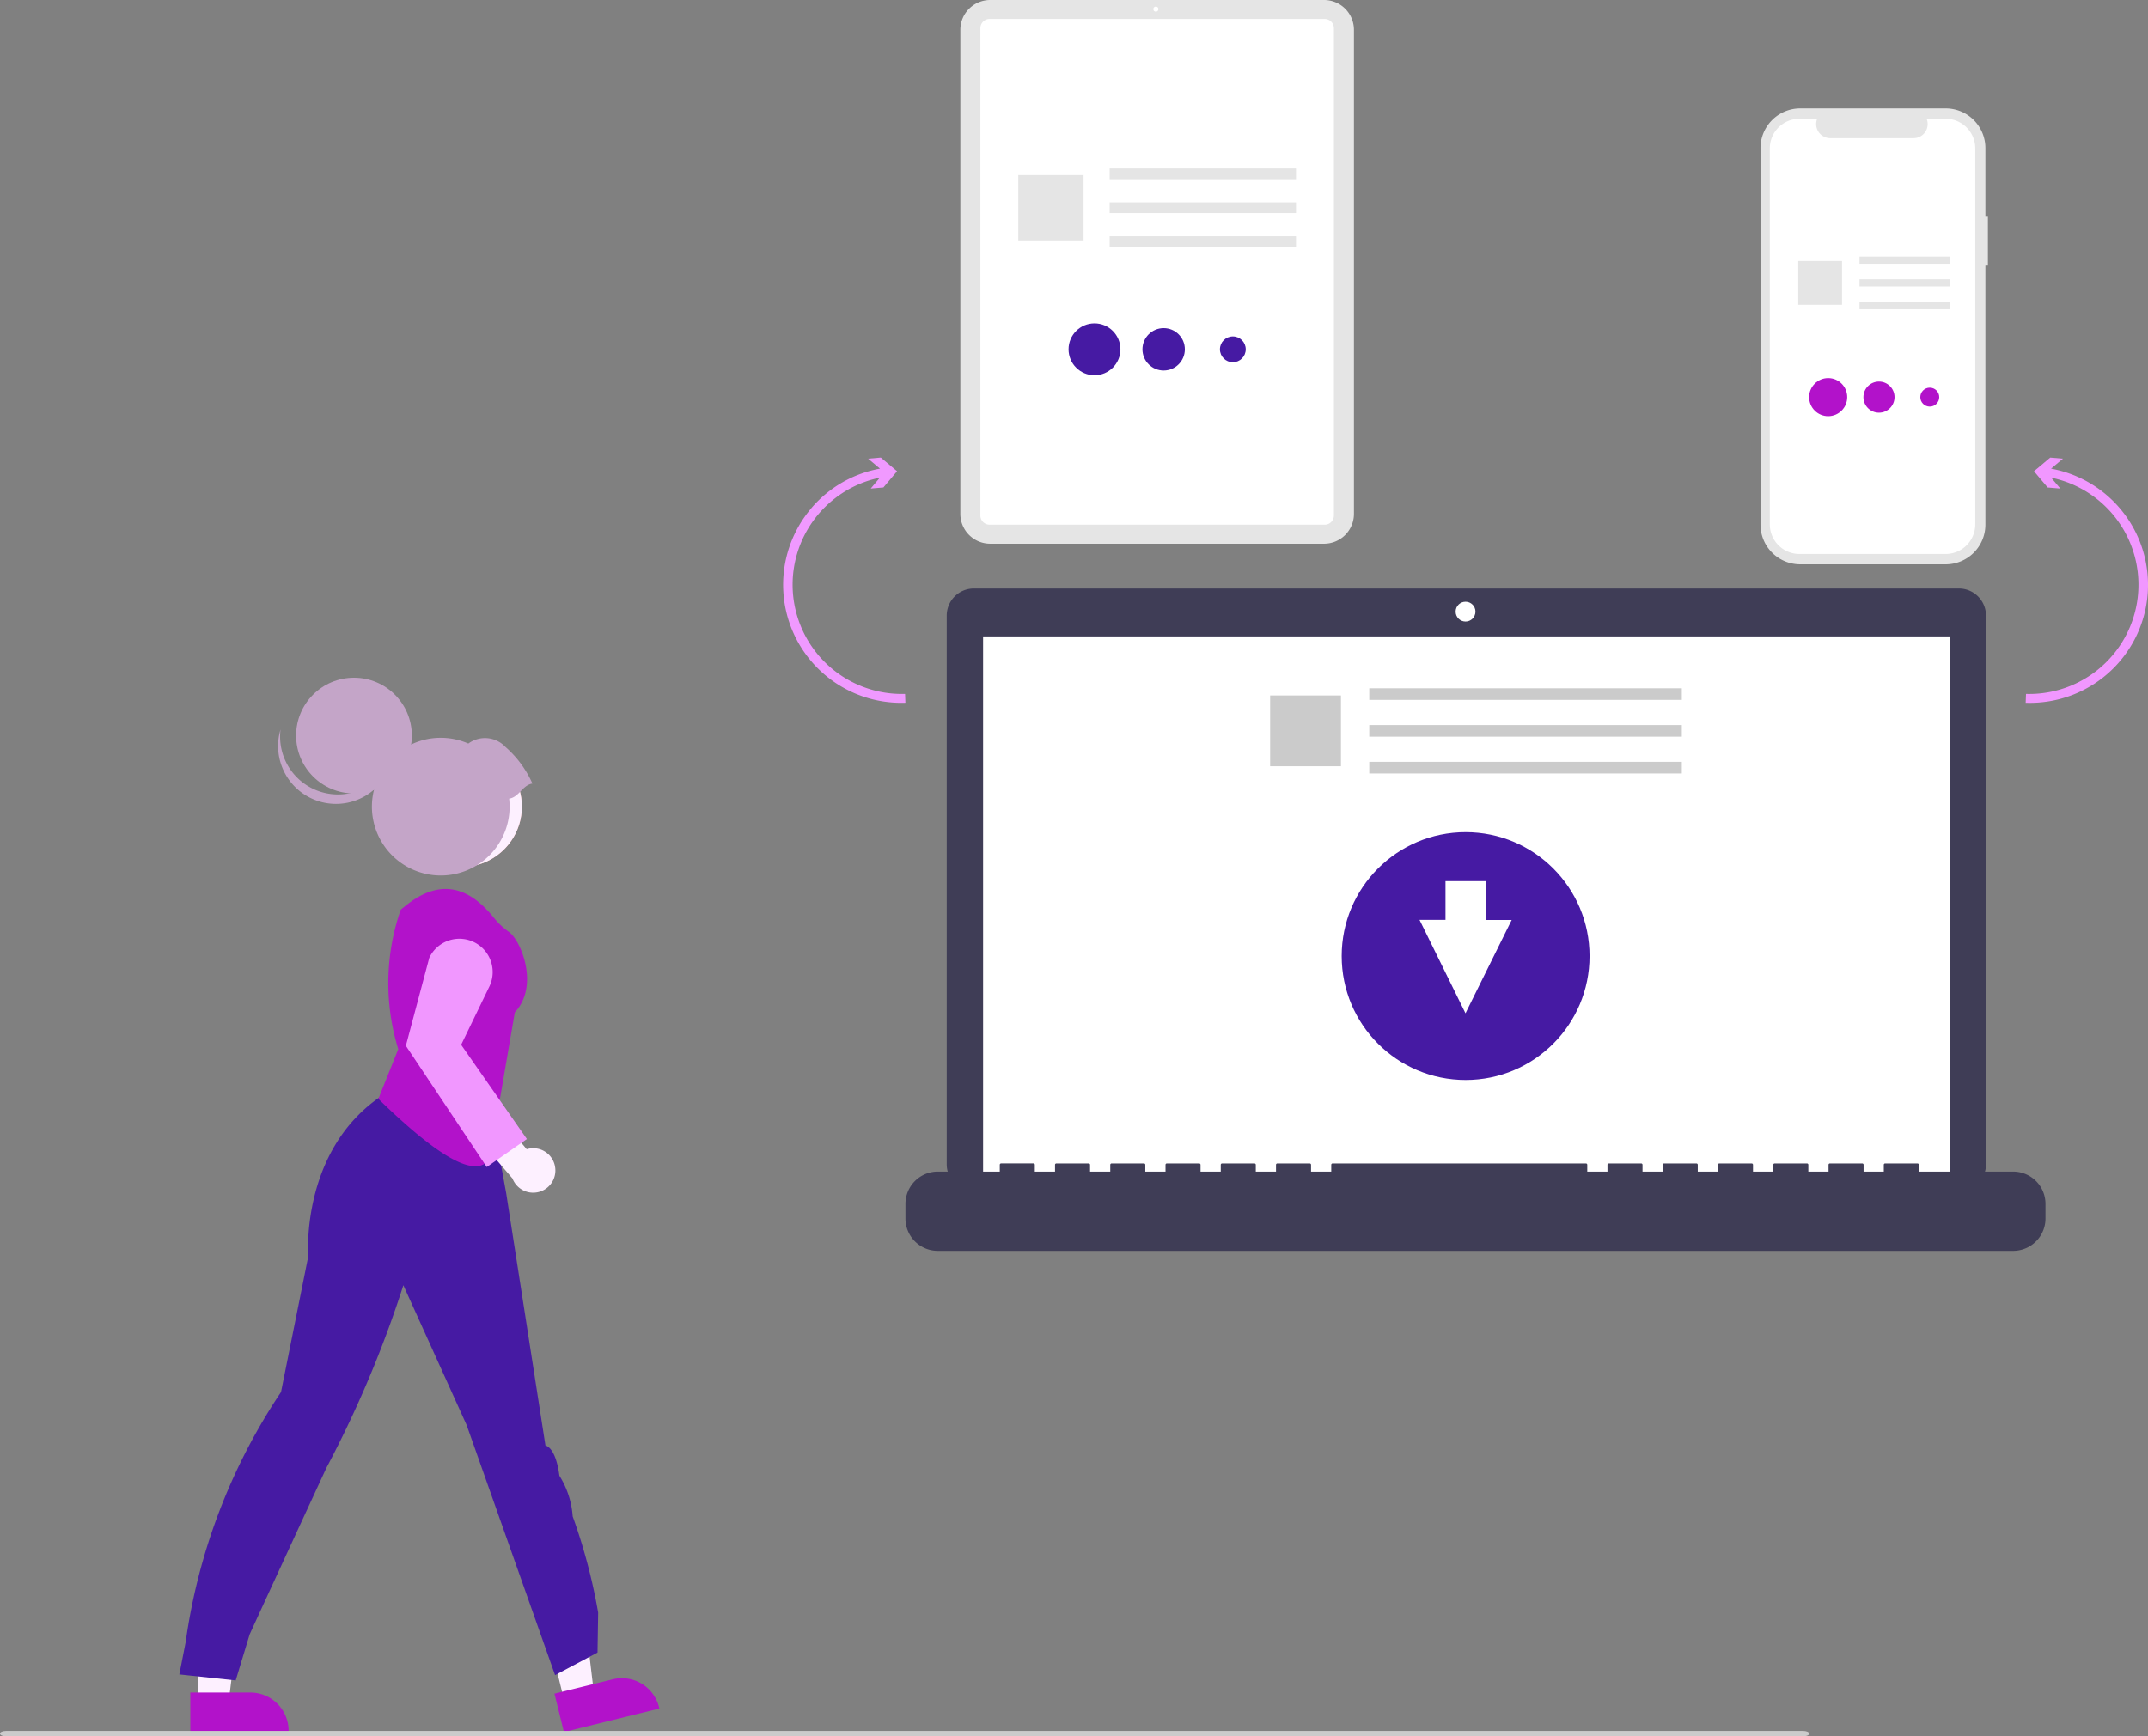 <svg xmlns="http://www.w3.org/2000/svg" width="139.538" height="112.824" viewBox="0 0 139.538 112.824">
  <rect x="0" y="0" width="139.538" height="112.824" fill="#808080" stroke="none"/>
  <g id="download" transform="translate(13.979)">
    <path id="Path_946" data-name="Path 946" d="M93.006,597.3h1.981l.942-7.641H93.006Z" transform="translate(-94.117 -486.672)" fill="#fdf0ff"/>
    <path id="Path_947" data-name="Path 947" d="M260.04,756.7h3.9a2.486,2.486,0,0,1,2.486,2.486v.081H260.04Z" transform="translate(-261.656 -646.722)" fill="#b212ca"/>
    <path id="Path_948" data-name="Path 948" d="M220.644,594.668l1.923-.473-.91-7.644-2.839.7Z" transform="translate(-197.956 -484.109)" fill="#fdf0ff"/>
    <path id="Path_949" data-name="Path 949" d="M395.5,752.377l3.788-.932h0a2.486,2.486,0,0,1,3.008,1.82l.019.078-6.2,1.526Z" transform="translate(-373.461 -642.326)" fill="#b212ca"/>
    <path id="Path_950" data-name="Path 950" d="M255.958,567.939l.412-2.105a38.835,38.835,0,0,1,6.193-16.242l1.769-8.813s-.526-6.671,4.546-10.282l1.564-1.077,5.482.314,1.266,6.932,2.551,16.4s.658.062.905,1.958a5.705,5.705,0,0,1,.864,2.644,37.177,37.177,0,0,1,1.655,6.254l-.041,2.595-2.757,1.469-5.746-16.251-4.11-9.085a72.839,72.839,0,0,1-5.008,11.885s-4.15,8.982-4.979,10.807l-.905,2.987Z" transform="translate(-258.287 -459.137)" fill="#461aa3"/>
    <circle id="Ellipse_214" data-name="Ellipse 214" cx="3.919" cy="3.919" r="3.919" transform="translate(12.082 48.496)" fill="#ffb7b7"/>
    <circle id="Ellipse_215" data-name="Ellipse 215" cx="3.919" cy="3.919" r="3.919" transform="translate(12.082 48.496)" fill="#fdf0ff"/>
    <path id="Path_951" data-name="Path 951" d="M330,471.355l1.294-3.231a14.532,14.532,0,0,1,.16-9.061h0l.247-.2c2.156-1.776,4.048-1.452,5.8.72h0a4.855,4.855,0,0,0,.983.926c.774.543,2,3.5.381,5.226l-1.3,7.571C337.712,477.481,334.678,475.908,330,471.355Z" transform="translate(-319.401 -399.953)" fill="#b212ca"/>
    <path id="Path_952" data-name="Path 952" d="M368.4,543.859a1.435,1.435,0,0,0-1.85-1.19l-2.1-2.517-1.841.9,3.016,3.514a1.442,1.442,0,0,0,2.776-.709Z" transform="translate(-346.315 -467.995)" fill="#fdf0ff"/>
    <path id="Path_953" data-name="Path 953" d="M345.455,491.177,340.2,483.3l1.521-5.715a2.163,2.163,0,1,1,3.892,1.888l-1.821,3.761,4.27,6.124Z" transform="translate(-327.814 -415.346)" fill="#f197ff"/>
    <circle id="Ellipse_216" data-name="Ellipse 216" cx="3.759" cy="3.759" r="3.759" transform="translate(5.257 44.038)" fill="#c4a5c8"/>
    <path id="Path_954" data-name="Path 954" d="M294.392,401.886a3.76,3.76,0,0,0,5.805-1.974,3.76,3.76,0,1,1-7.333-1.542A3.758,3.758,0,0,0,294.392,401.886Z" transform="translate(-288.618 -350.976)" fill="#c4a5c8"/>
    <path id="Path_955" data-name="Path 955" d="M338.273,404.518a6.889,6.889,0,0,0-1.754-2.38,1.823,1.823,0,0,0-2.411-.219,4.473,4.473,0,1,0,2.652,3.578C337.406,405.406,337.628,404.608,338.273,404.518Z" transform="translate(-317.664 -353.603)" fill="#c4a5c8"/>
    <path id="Path_956" data-name="Path 956" d="M306.4,771.349H189.639c-.211,0-.383-.078-.383-.175s.171-.175.383-.175H306.4c.211,0,.383.078.383.175S306.608,771.349,306.4,771.349Z" transform="translate(-203.235 -658.526)" fill="#cbcbcb"/>
    <path id="Path_957" data-name="Path 957" d="M890.553,174.373h-.163v-4.459a2.581,2.581,0,0,0-2.581-2.581h-9.448a2.581,2.581,0,0,0-2.581,2.581v24.464a2.581,2.581,0,0,0,2.581,2.581h9.448a2.581,2.581,0,0,0,2.581-2.581V177.548h.163Z" transform="translate(-775.395 -160.289)" fill="#e5e5e5"/>
    <path id="Path_958" data-name="Path 958" d="M890.662,171.178h-1.233a.916.916,0,0,1-.848,1.262h-5.412a.916.916,0,0,1-.848-1.262h-1.152a1.927,1.927,0,0,0-1.927,1.927v24.428a1.927,1.927,0,0,0,1.927,1.927h9.493a1.927,1.927,0,0,0,1.927-1.927h0V173.105A1.927,1.927,0,0,0,890.662,171.178Z" transform="translate(-778.252 -163.462)" fill="#fff"/>
    <rect id="Rectangle_383" data-name="Rectangle 383" width="5.886" height="0.466" transform="translate(106.818 16.672)" fill="#e5e5e5"/>
    <rect id="Rectangle_384" data-name="Rectangle 384" width="5.886" height="0.466" transform="translate(106.818 18.149)" fill="#e5e5e5"/>
    <rect id="Rectangle_385" data-name="Rectangle 385" width="5.886" height="0.466" transform="translate(106.818 19.626)" fill="#e5e5e5"/>
    <rect id="Rectangle_386" data-name="Rectangle 386" width="2.843" height="2.843" transform="translate(102.838 16.96)" fill="#e5e5e5"/>
    <circle id="Ellipse_217" data-name="Ellipse 217" cx="1.237" cy="1.237" r="1.237" transform="translate(103.545 24.568)" fill="#b212ca"/>
    <circle id="Ellipse_218" data-name="Ellipse 218" cx="1.011" cy="1.011" r="1.011" transform="translate(107.071 24.794)" fill="#b212ca"/>
    <circle id="Ellipse_219" data-name="Ellipse 219" cx="0.615" cy="0.615" r="0.615" transform="translate(110.767 25.19)" fill="#b212ca"/>
    <path id="Path_959" data-name="Path 959" d="M601.8,162.33H580.11a1.941,1.941,0,0,1-1.939-1.939V128.939A1.941,1.941,0,0,1,580.11,127H601.8a1.941,1.941,0,0,1,1.939,1.939v31.453A1.941,1.941,0,0,1,601.8,162.33Z" transform="translate(-529.764 -127)" fill="#e5e5e5"/>
    <path id="Path_960" data-name="Path 960" d="M607.994,166.939H586.229a.6.6,0,0,1-.6-.6V134.68a.6.6,0,0,1,.6-.6h21.765a.6.6,0,0,1,.6.6v31.661a.6.6,0,0,1-.6.6Z" transform="translate(-535.921 -132.846)" fill="#fff"/>
    <circle id="Ellipse_220" data-name="Ellipse 220" cx="0.165" cy="0.165" r="0.165" transform="translate(60.943 0.429)" fill="#fff"/>
    <rect id="Rectangle_387" data-name="Rectangle 387" width="12.105" height="0.696" transform="translate(58.106 10.947)" fill="#e5e5e5"/>
    <rect id="Rectangle_388" data-name="Rectangle 388" width="12.105" height="0.696" transform="translate(58.106 13.149)" fill="#e5e5e5"/>
    <rect id="Rectangle_389" data-name="Rectangle 389" width="12.105" height="0.696" transform="translate(58.106 15.352)" fill="#e5e5e5"/>
    <rect id="Rectangle_390" data-name="Rectangle 390" width="4.241" height="4.241" transform="translate(52.17 11.377)" fill="#e5e5e5"/>
    <circle id="Ellipse_221" data-name="Ellipse 221" cx="1.685" cy="1.685" r="1.685" transform="translate(55.436 21.013)" fill="#461aa3"/>
    <circle id="Ellipse_222" data-name="Ellipse 222" cx="1.377" cy="1.377" r="1.377" transform="translate(60.237 21.321)" fill="#461aa3"/>
    <circle id="Ellipse_223" data-name="Ellipse 223" cx="0.838" cy="0.838" r="0.838" transform="translate(65.27 21.861)" fill="#461aa3"/>
    <path id="Path_961" data-name="Path 961" d="M638.854,345.953h-63.99a1.761,1.761,0,0,0-1.761,1.761v35.654a1.761,1.761,0,0,0,1.761,1.761h63.99a1.761,1.761,0,0,0,1.761-1.761V347.714a1.761,1.761,0,0,0-1.761-1.761Z" transform="translate(-525.581 -307.713)" fill="#3f3d56"/>
    <rect id="Rectangle_391" data-name="Rectangle 391" width="62.789" height="35.42" transform="translate(49.884 41.353)" fill="#fff"/>
    <circle id="Ellipse_224" data-name="Ellipse 224" cx="0.644" cy="0.644" r="0.644" transform="translate(80.581 39.099)" fill="#fff"/>
    <path id="Path_962" data-name="Path 962" d="M629.7,560.392h-6.128v-.442a.088.088,0,0,0-.088-.088h-2.1a.088.088,0,0,0-.088.088v.442h-1.313v-.442a.088.088,0,0,0-.088-.088h-2.1a.088.088,0,0,0-.088.088h0v.442h-1.313v-.442a.088.088,0,0,0-.088-.088h-2.1a.088.088,0,0,0-.088.088h0v.442H612.8v-.442a.088.088,0,0,0-.088-.088h-2.1a.088.088,0,0,0-.088.088v.442h-1.313v-.442a.088.088,0,0,0-.088-.088h-2.1a.088.088,0,0,0-.088.088h0v.442h-1.313v-.442a.088.088,0,0,0-.088-.088h-2.1a.088.088,0,0,0-.088.088h0v.442h-1.313v-.442a.088.088,0,0,0-.088-.088H585.49a.088.088,0,0,0-.088.088h0v.442H584.09v-.442a.088.088,0,0,0-.088-.088h-2.1a.088.088,0,0,0-.088.088h0v.442H580.5v-.442a.088.088,0,0,0-.088-.088h-2.1a.088.088,0,0,0-.088.088h0v.442h-1.313v-.442a.088.088,0,0,0-.088-.088h-2.1a.088.088,0,0,0-.087.088h0v.442h-1.313v-.442a.088.088,0,0,0-.088-.088h-2.1a.088.088,0,0,0-.088.088h0v.442h-1.313v-.442a.088.088,0,0,0-.088-.088h-2.1a.088.088,0,0,0-.088.087v.442h-1.313v-.442a.088.088,0,0,0-.088-.088h-2.1a.088.088,0,0,0-.088.088h0v.442h-4.027a2.1,2.1,0,0,0-2.1,2.1v.95a2.1,2.1,0,0,0,2.1,2.1H629.7a2.1,2.1,0,0,0,2.1-2.1v-.95a2.1,2.1,0,0,0-2.1-2.1Z" transform="translate(-512.901 -484.264)" fill="#3f3d56"/>
    <rect id="Rectangle_392" data-name="Rectangle 392" width="20.305" height="0.754" transform="translate(74.97 44.725)" fill="#cbcbcb"/>
    <rect id="Rectangle_393" data-name="Rectangle 393" width="20.305" height="0.754" transform="translate(74.97 47.114)" fill="#cbcbcb"/>
    <rect id="Rectangle_394" data-name="Rectangle 394" width="20.305" height="0.754" transform="translate(74.97 49.504)" fill="#cbcbcb"/>
    <rect id="Rectangle_395" data-name="Rectangle 395" width="4.6" height="4.6" transform="translate(68.531 45.191)" fill="#cbcbcb"/>
    <circle id="Ellipse_225" data-name="Ellipse 225" cx="8.051" cy="8.051" r="8.051" transform="translate(73.179 54.073)" fill="#461aa3"/>
    <path id="Path_963" data-name="Path 963" d="M580.717,330.339h-1.688l2.987,6.071,3-6.065H583.33v-2.524h-2.613Z" transform="translate(-500.794 -270.567)" fill="#fff"/>
    <path id="Path_964" data-name="Path 964" d="M514.069,300.523a7.647,7.647,0,0,1,4.454-2.56l-.771-.648.825-.071,1.055.887-.887,1.055-.825.071.594-.707a7.1,7.1,0,0,0,1.638,14.051l.021.575a7.672,7.672,0,0,1-6.1-12.654Z" transform="translate(-475.336 -267.511)" fill="#f099ff"/>
    <path id="Path_965" data-name="Path 965" d="M982.363,305.785a7.672,7.672,0,0,1-7.943,7.391l.021-.575a7.1,7.1,0,0,0,1.638-14.051l.594.707-.825-.071-.887-1.055,1.055-.887.825.071-.771.648a7.671,7.671,0,0,1,6.292,7.823Z" transform="translate(-856.808 -267.51)" fill="#f197ff"/>
  </g>
</svg>

